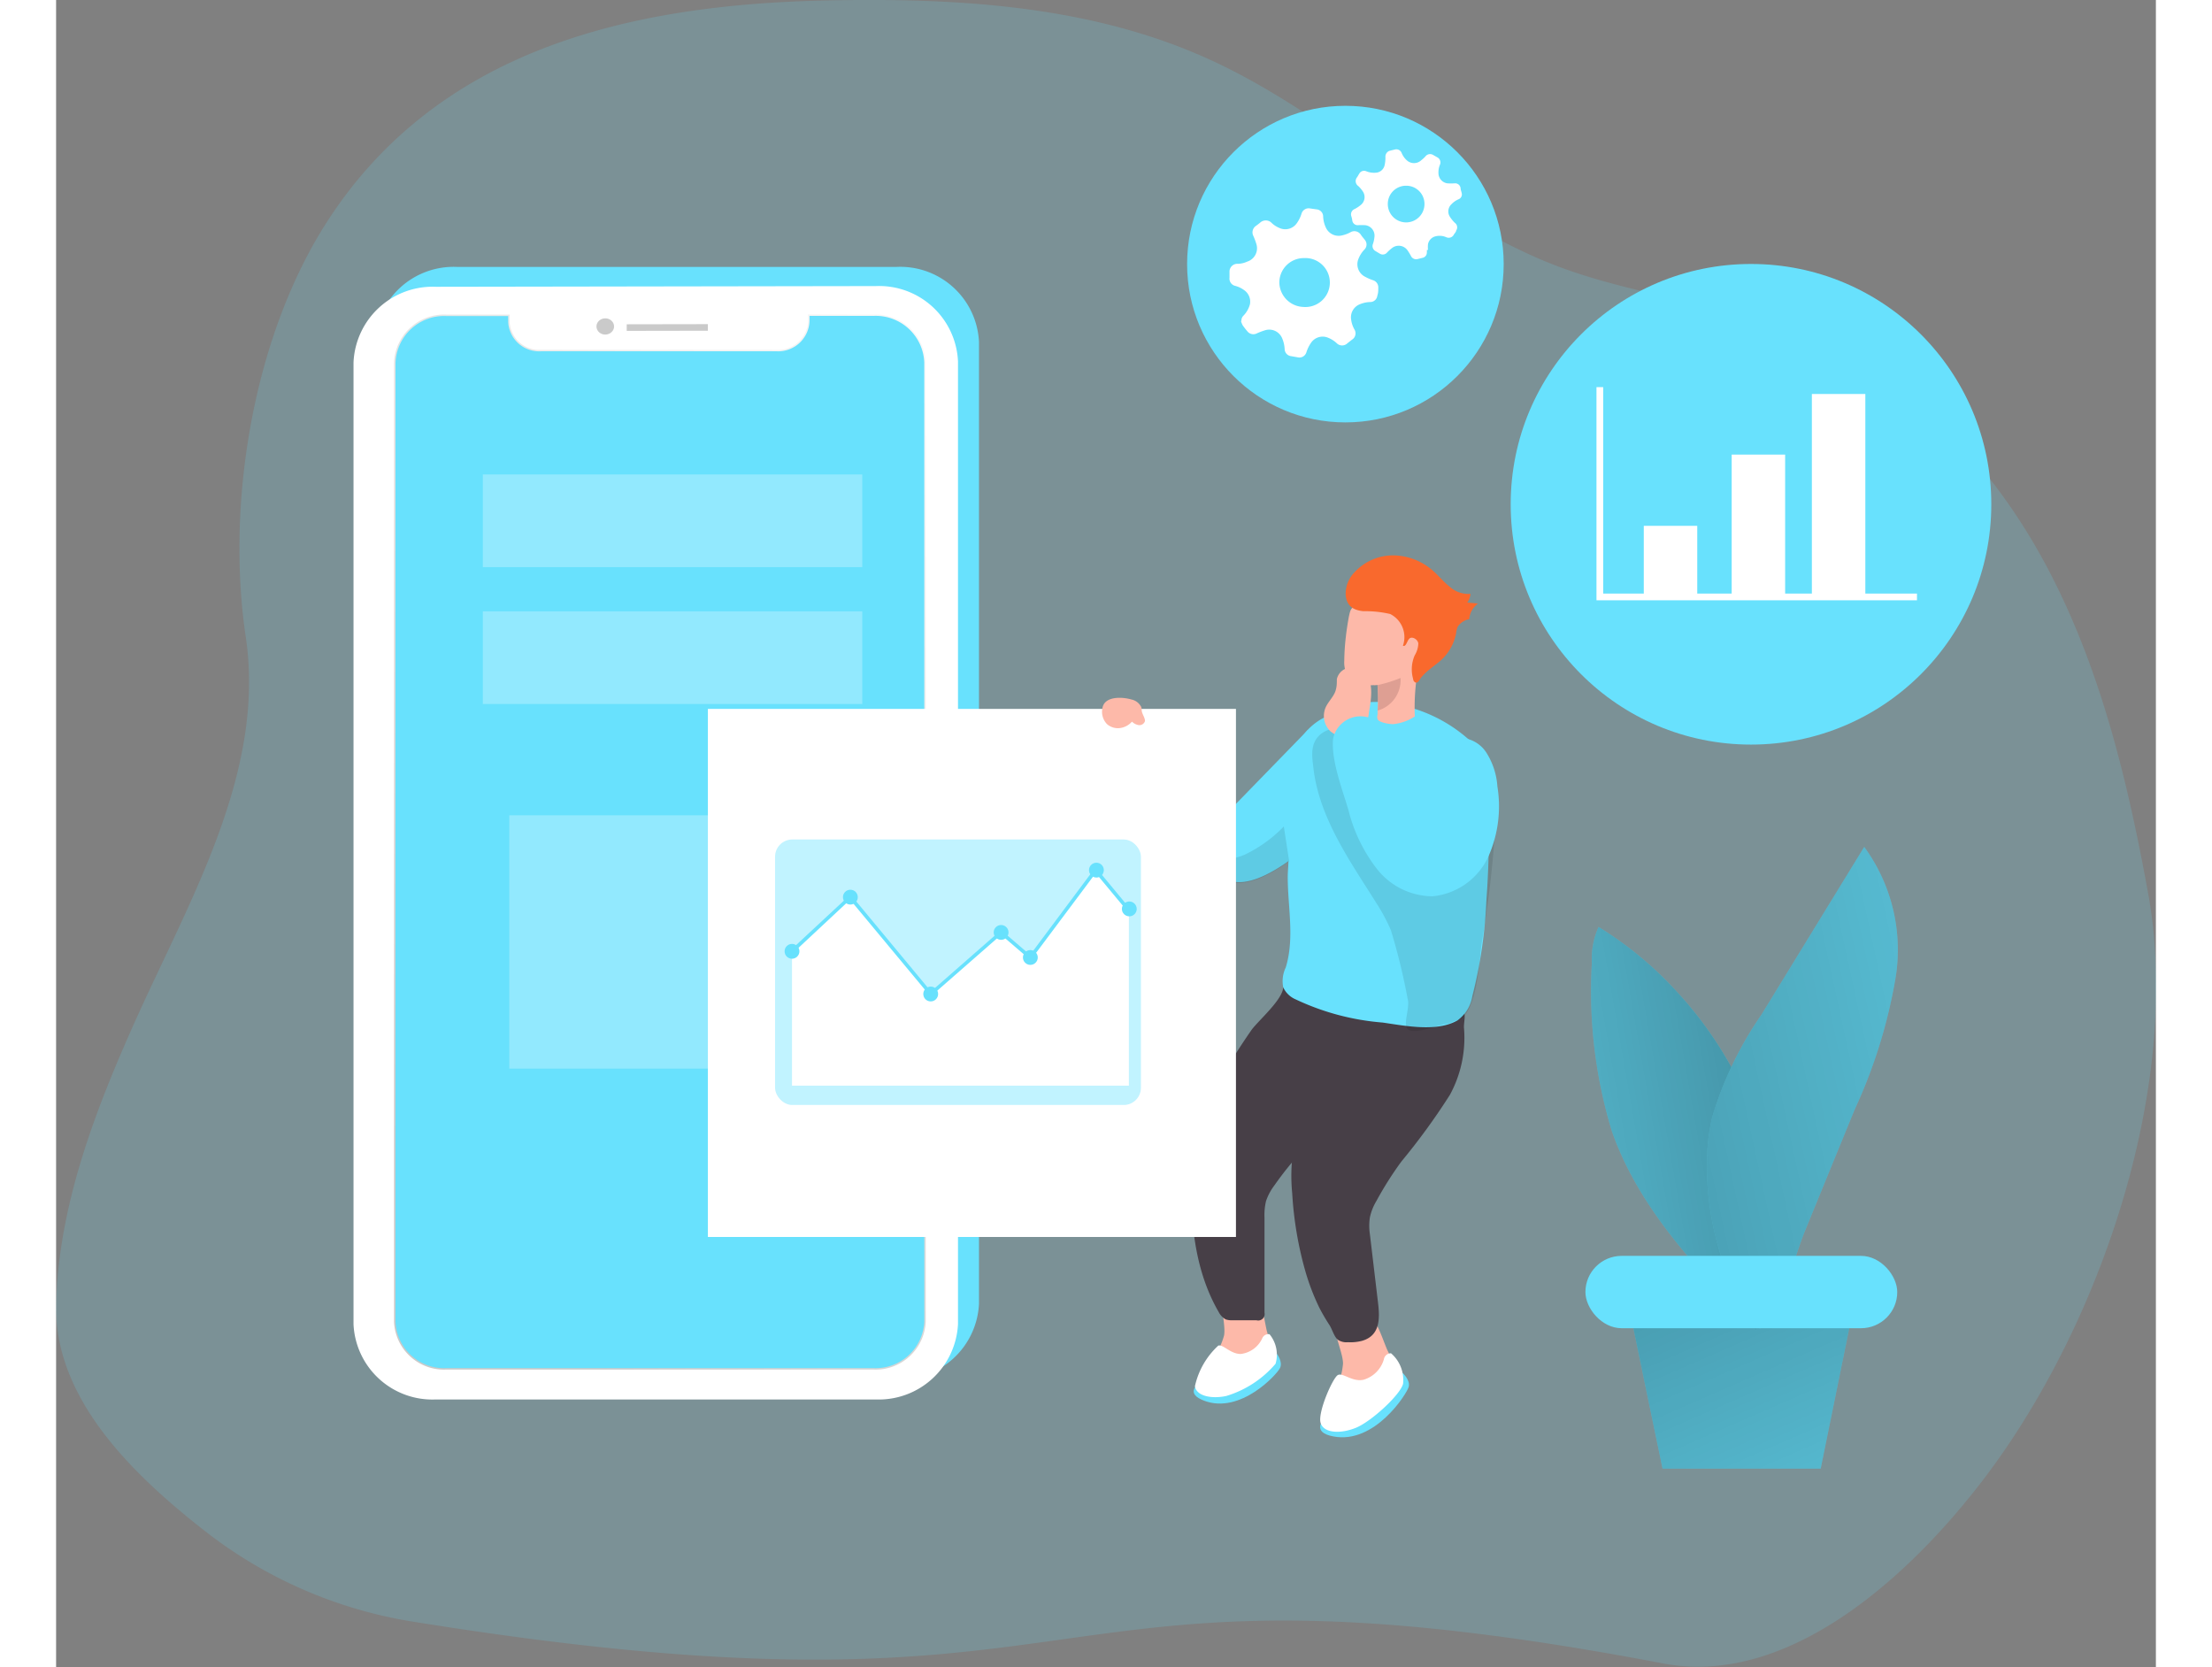 <svg id="Layer_1" data-name="Layer 1" xmlns="http://www.w3.org/2000/svg" xmlns:xlink="http://www.w3.org/1999/xlink" viewBox="0 0 150.03 119.12" width="406" height="306" class="illustration styles_illustrationTablet__1DWOa"><rect x="0" y="0" width="150.03" height="119.12" fill="#808080" stroke="none"/><defs><linearGradient id="linear-gradient" x1="2662.31" y1="408.8" x2="2718.13" y2="453.38" gradientTransform="matrix(-1.09, 0, 0, 1, 2992.98, -359.01)" gradientUnits="userSpaceOnUse"><stop offset="0" stop-color="#fff"></stop><stop offset="1" stop-color="#cacaca"></stop></linearGradient><linearGradient id="linear-gradient-2" x1="2689.76" y1="391.04" x2="2689.73" y2="394.78" gradientTransform="matrix(-1.09, 0, 0, 1, 2983.74, -375.56)" xlink:href="#linear-gradient"></linearGradient><linearGradient id="linear-gradient-3" x1="2693.58" y1="391.49" x2="2693.79" y2="394.22" gradientTransform="matrix(-1.09, -0.01, -0.01, 1, 2996.71, -330.42)" xlink:href="#linear-gradient"></linearGradient><linearGradient id="linear-gradient-4" x1="112.77" y1="79.1" x2="134.08" y2="127.9" gradientUnits="userSpaceOnUse"><stop offset="0.01"></stop><stop offset="0.08" stop-opacity="0.69"></stop><stop offset="0.21" stop-opacity="0.32"></stop><stop offset="1" stop-opacity="0"></stop></linearGradient><linearGradient id="linear-gradient-5" x1="-1899.64" y1="1125.84" x2="-1935.15" y2="1156.08" gradientTransform="translate(2349.04 88.39) rotate(30.5)" gradientUnits="userSpaceOnUse"><stop offset="0.01"></stop><stop offset="0.13" stop-opacity="0.69"></stop><stop offset="0.25" stop-opacity="0.32"></stop><stop offset="1" stop-opacity="0"></stop></linearGradient><linearGradient id="linear-gradient-6" x1="-339.8" y1="1152.26" x2="-286.34" y2="1102.85" gradientTransform="translate(978.49 -718.82) rotate(30.5)" xlink:href="#linear-gradient-5"></linearGradient></defs><title>12</title><path d="M34.57,132.4a32.46,32.46,0,0,1-14.89-6.6c-5.08-4-10.61-9.39-10.44-16.08.18-7.09,2.83-13.92,5.7-20.32,3.88-8.62,9.28-17.72,7.85-27.33-1.41-9.46.49-21.11,5.55-29.26,8-12.81,22-15.93,36-16.22,9.25-.19,18.77.35,27.2,4.17,8.86,4,15.95,11.39,25,14.83,6,2.26,12.56,2.7,18.43,5.25,7.39,3.21,13.09,9.57,16.78,16.73s5.57,15.11,7,23c2.34,13.34-3.22,30-11.23,40.93-5.34,7.26-14.28,15.67-23.47,13.91C77.26,126.49,86.25,140.75,34.57,132.4Z" transform="translate(-9.24 -16.56)" fill="#68e1fd" opacity="0.18" style="isolation: isolate;"></path><path d="M32,41v68.73a5.64,5.64,0,0,0,5.88,5.37l31.42,0a5.66,5.66,0,0,0,5.88-5.39V41a5.63,5.63,0,0,0-5.88-5.37l-31.42,0A5.65,5.65,0,0,0,32,41Zm3,.05a3.49,3.49,0,0,1,3.62-3.33H43v.4a2.22,2.22,0,0,0,2.32,2.12l16.89,0a2.23,2.23,0,0,0,2.32-2.12v-.41h4.58A3.46,3.46,0,0,1,72.75,41v68.53a3.48,3.48,0,0,1-3.62,3.32l-30.54.05A3.47,3.47,0,0,1,35,109.62Z" transform="translate(-9.24 -16.56)" fill="#68e1fd"></path><path d="M30.49,42.45v68.73a5.64,5.64,0,0,0,5.88,5.37l31.43,0a5.67,5.67,0,0,0,5.88-5.39V42.38A5.64,5.64,0,0,0,67.8,37l-31.43.05A5.66,5.66,0,0,0,30.49,42.45Zm3,0a3.48,3.48,0,0,1,3.62-3.32h4.43v.41a2.21,2.21,0,0,0,2.32,2.11l16.89,0a2.24,2.24,0,0,0,2.32-2.13v-.4h4.58a3.47,3.47,0,0,1,3.62,3.31V111a3.48,3.48,0,0,1-3.62,3.32l-30.54,0A3.47,3.47,0,0,1,33.49,111Z" transform="translate(-9.24 -16.56)" fill="#fff"></path><path d="M33.49,42.5V111a3.47,3.47,0,0,0,3.62,3.31l30.54,0A3.48,3.48,0,0,0,71.27,111V42.44a3.47,3.47,0,0,0-3.62-3.31H63.07v.4a2.24,2.24,0,0,1-2.32,2.13l-16.89,0a2.21,2.21,0,0,1-2.32-2.11v-.41H37.11A3.48,3.48,0,0,0,33.49,42.5Z" transform="translate(-9.24 -16.56)" fill="none" stroke-miterlimit="10" stroke-width="0.21" stroke="url(#linear-gradient)"></path><path d="M33.49,42.5V111a3.47,3.47,0,0,0,3.62,3.31l30.54,0A3.48,3.48,0,0,0,71.27,111V42.44a3.47,3.47,0,0,0-3.62-3.31H63.07v.4a2.24,2.24,0,0,1-2.32,2.13l-16.89,0a2.21,2.21,0,0,1-2.32-2.11v-.41H37.11A3.48,3.48,0,0,0,33.49,42.5Z" transform="translate(-9.24 -16.56)" fill="#68e1fd"></path><rect x="32.38" y="58.25" width="18.1" height="18.1" fill="#fff" opacity="0.28"></rect><rect x="30.49" y="43.68" width="27.11" height="6.62" fill="#fff" opacity="0.28"></rect><rect x="30.49" y="33.9" width="27.11" height="6.62" fill="#fff" opacity="0.28"></rect><polygon points="40.77 23.64 46.57 23.63 46.57 23.16 40.77 23.17 40.77 23.64" fill="url(#linear-gradient-2)"></polygon><ellipse cx="48.47" cy="39.89" rx="0.63" ry="0.58" transform="translate(-9.62 -16.09) rotate(-0.56)" fill="url(#linear-gradient-3)"></ellipse><polygon points="128.38 93.62 112.43 93.62 114.78 104.93 126.08 104.93 128.38 93.62" fill="#68e1fd"></polygon><polygon points="128.38 93.62 112.43 93.62 114.78 104.93 126.08 104.93 128.38 93.62" fill="url(#linear-gradient-4)"></polygon><path d="M119.45,82.79a5.57,5.57,0,0,0-.48,2.59,34.33,34.33,0,0,0,1.43,12c1.95,5.59,6.22,10,10.36,14.26-.31-.48.5-3.06.59-3.68.2-1.2.42-2.4.64-3.6a13.22,13.22,0,0,0-.66-5.7,27.37,27.37,0,0,0-6.22-11.17A25.86,25.86,0,0,0,119.45,82.79Z" transform="translate(-9.24 -16.56)" fill="#68e1fd"></path><path d="M119.45,82.79a5.57,5.57,0,0,0-.48,2.59,34.33,34.33,0,0,0,1.43,12c1.95,5.59,6.22,10,10.36,14.26-.31-.48.5-3.06.59-3.68.2-1.2.42-2.4.64-3.6a13.22,13.22,0,0,0-.66-5.7,27.37,27.37,0,0,0-6.22-11.17A25.86,25.86,0,0,0,119.45,82.79Z" transform="translate(-9.24 -16.56)" fill="url(#linear-gradient-5)"></path><path d="M137.74,95.85a37.15,37.15,0,0,0,2.93-9.42,12.46,12.46,0,0,0-2.24-9.36l-7.35,12a25.81,25.81,0,0,0-3.5,7.27c-1.13,4.6.23,11.57,3.39,15.17,1.68-1.53,2.38-4.95,3.25-7.06Z" transform="translate(-9.24 -16.56)" fill="#68e1fd"></path><path d="M137.74,95.85a37.15,37.15,0,0,0,2.93-9.42,12.46,12.46,0,0,0-2.24-9.36l-7.35,12a25.81,25.81,0,0,0-3.5,7.27c-1.13,4.6.23,11.57,3.39,15.17,1.68-1.53,2.38-4.95,3.25-7.06Z" transform="translate(-9.24 -16.56)" fill="url(#linear-gradient-6)"></path><rect x="109.27" y="89.73" width="22.28" height="5.17" rx="2.59" fill="#68e1fd"></rect><path d="M95.75,111.67a3.54,3.54,0,0,1,.14,1.51,2.52,2.52,0,0,1-.77,1.26,4.32,4.32,0,0,1-3,1.16.64.64,0,0,1-.41-.12.48.48,0,0,1-.15-.28,2.3,2.3,0,0,1,.39-1.65,5.12,5.12,0,0,0,.74-1.57c.2-1.07-.86-3.47,1-3.57C95.34,108.32,95.49,110.61,95.75,111.67Z" transform="translate(-9.24 -16.56)" fill="#fdb9a9"></path><path d="M96.47,113.3s.43.55.22,1-2.82,3.32-5.42,2.34,2.4-2.62,2.4-2.62Z" transform="translate(-9.24 -16.56)" fill="#68e1fd"></path><path d="M95.94,111.89a.48.48,0,0,0-.53.31,1.94,1.94,0,0,1-1.53,1.1c-.74,0-1.25-.7-1.6-.6a5.57,5.57,0,0,0-1.67,2.9c.09.7,1.18.93,2.24.7a7.45,7.45,0,0,0,3.52-2.3A2.3,2.3,0,0,0,95.94,111.89Z" transform="translate(-9.24 -16.56)" fill="#fff"></path><path d="M104.37,113.05a3.7,3.7,0,0,1,.43,1.59,2.65,2.65,0,0,1-.59,1.5,4.65,4.65,0,0,1-2.95,1.8.69.69,0,0,1-.47,0,.62.62,0,0,1-.21-.27,2.58,2.58,0,0,1,.11-1.85,5.43,5.43,0,0,0,.5-1.83c0-1.19-1.57-3.57.44-4C103.3,109.52,103.89,112,104.37,113.05Z" transform="translate(-9.24 -16.56)" fill="#fdb9a9"></path><path d="M105.45,114.66s.57.51.43,1-2.42,4.11-5.39,3.53,2.08-3.26,2.08-3.26Z" transform="translate(-9.24 -16.56)" fill="#68e1fd"></path><path d="M104.62,113.25a.51.51,0,0,0-.51.43,2.14,2.14,0,0,1-1.45,1.46c-.79.18-1.47-.51-1.83-.34s-1.47,2.69-1.24,3.43,1.43.79,2.53.34,3.17-2.36,3.36-3.14A2.51,2.51,0,0,0,104.62,113.25Z" transform="translate(-9.24 -16.56)" fill="#fff"></path><path d="M96.92,87.11c-.06.88-1.71,2.31-2.24,3-.84,1.2-1.61,2.44-2.36,3.7a14.25,14.25,0,0,0-1.53,3.2,12.37,12.37,0,0,0-.4,3c-.16,3.53.14,7.22,1.91,10.28a1.27,1.27,0,0,0,.51.54,1.32,1.32,0,0,0,.49.06H95a.46.46,0,0,0,.58-.54l0-6.79a4.3,4.3,0,0,1,.11-1.19,4,4,0,0,1,.6-1.12,23.76,23.76,0,0,1,2.1-2.59,48,48,0,0,0,4-4.33,8.55,8.55,0,0,0,1.6-4.67c0-.6.36-1-.15-1.38a3.72,3.72,0,0,0-1.16-.21C100.76,87.74,98.82,87.49,96.92,87.11Z" transform="translate(-9.24 -16.56)" fill="#473f47"></path><path d="M102.55,88.18c0,.88-1.43,2.49-1.87,3.29-.69,1.29-1.32,2.62-1.91,4a13.83,13.83,0,0,0-1.15,3.35,12.63,12.63,0,0,0-.06,3,25.65,25.65,0,0,0,.94,5.57,16.27,16.27,0,0,0,1,2.61,13.64,13.64,0,0,0,.72,1.23c.2.31.33.84.61,1.06a1.11,1.11,0,0,0,.72.17,3.24,3.24,0,0,0,1-.1c1.39-.4,1.26-1.77,1.12-2.9l-.56-4.72a4,4,0,0,1,0-1.2,3.89,3.89,0,0,1,.47-1.18,24.69,24.69,0,0,1,1.78-2.81,47.14,47.14,0,0,0,3.47-4.77,8.54,8.54,0,0,0,1-4.82c0-.61.24-1.08-.3-1.35a3.92,3.92,0,0,0-1.19-.09C106.43,88.37,104.49,88.34,102.55,88.18Z" transform="translate(-9.24 -16.56)" fill="#473f47"></path><path d="M92.19,77.87c0,.78.3,1.45,1,1.68l.18,0c1.24.24,2.86-.7,4-1.52A16.07,16.07,0,0,0,98.69,77v-8.3l-6,6.17A9.72,9.72,0,0,0,92.19,77.87Z" transform="translate(-9.24 -16.56)" fill="#68e1fd"></path><path d="M97.29,78.05c0,.39-.05.78-.05,1.17,0,2.15.5,4.35-.14,6.46a2.25,2.25,0,0,0-.18,1.43,1.72,1.72,0,0,0,.9.86,17.81,17.81,0,0,0,6.2,1.65c1.6.23,3.88.7,5.36-.16a2.68,2.68,0,0,0,1.05-1.74,32.75,32.75,0,0,0,1-6.76l.06-.89c.12-2,.16-4.11.12-6.16a6.46,6.46,0,0,0-1.12-4.22,10.6,10.6,0,0,0-5.69-2.84,6.27,6.27,0,0,0-1.88-.11,8.15,8.15,0,0,0-2.53.86,4.24,4.24,0,0,0-2.25,1.8,12.65,12.65,0,0,0-1,3.4A12,12,0,0,0,97,76.13c0,.54.19,1.09.25,1.63C97.28,77.85,97.29,78,97.29,78.05Z" transform="translate(-9.24 -16.56)" fill="#68e1fd"></path><path d="M105.24,74.74a1.88,1.88,0,0,1-.92-1,10.08,10.08,0,0,1-.41-1.32,8.34,8.34,0,0,0-1.27-2.57,2.93,2.93,0,0,0-1.4-1.16,1.81,1.81,0,0,0-1.71.38c-.71.66-.55,1.56-.45,2.41.43,3.56,2.62,6.62,4.53,9.66a13.22,13.22,0,0,1,1,1.88,44.14,44.14,0,0,1,1.2,4.92c.17.56-.29,1.64-.06,2.06a.41.41,0,0,0,.25.19c.62.18,2-.39,2.53-.47.28,0,.54-.19.82-.26,1.42-.36,1.59-4.35,1.73-5.42a76.29,76.29,0,0,0,1-8.62,9.63,9.63,0,0,0-.38-3.25,3.76,3.76,0,0,0-2.13-2.36c-1.4-.51-1.92,2.5-2.09,3.31a16.46,16.46,0,0,1-.42,2.43c-.44,1.13-1.86-.29-2.35-.94s-1-1.68-1.52-2.47a10.05,10.05,0,0,0-2.71-2,1.23,1.23,0,0,0-.54-.26.83.83,0,0,0-.8.56,1.57,1.57,0,0,0-.08.31" transform="translate(-9.24 -16.56)" fill="#020202" opacity="0.1"></path><path d="M101.67,65.07a1.41,1.41,0,0,0,.88.44,4.71,4.71,0,0,0,.84,0h.15a.17.17,0,0,1,.12,0s0,.08,0,.12a9.54,9.54,0,0,1,0,1.69h0c0,.1,0,.2,0,.3a.49.49,0,0,0,0,.32c.06.13.21.18.34.23a2.89,2.89,0,0,0,.77.13,3.45,3.45,0,0,0,1.55-.55,15.46,15.46,0,0,1,.15-2.88,14.92,14.92,0,0,0,.37-3.69,2.45,2.45,0,0,0-.51-1.34,2.4,2.4,0,0,0-1.83-.66,4.61,4.61,0,0,0-2.51.69c-.28.19-.31.43-.38.74-.09.49-.17,1-.22,1.47a15.79,15.79,0,0,0-.11,1.68A1.94,1.94,0,0,0,101.67,65.07Z" transform="translate(-9.24 -16.56)" fill="#fdb9a9"></path><path d="M102.64,60.23a7.75,7.75,0,0,1,1.92.2,1.85,1.85,0,0,1,.91,2.27c.24.09.28-.35.47-.52s.6.06.63.36a1.76,1.76,0,0,1-.26.85,2.49,2.49,0,0,0-.11,1.68c0,.14.13.29.26.26s.23-.26.31-.36a4.24,4.24,0,0,1,.42-.43c.29-.25.61-.48.91-.73a3.49,3.49,0,0,0,1.17-2,1.61,1.61,0,0,1,.12-.48,1.27,1.27,0,0,1,.82-.53,1.49,1.49,0,0,1,.63-1.12l-.77-.07a1.3,1.3,0,0,0,.23-.62,2,2,0,0,1-1.5-.52c-.43-.34-.77-.77-1.18-1.13a4.38,4.38,0,0,0-2.83-1.1,3.75,3.75,0,0,0-2.77,1.2,2.21,2.21,0,0,0-.64,1.65C101.47,59.93,102,60.16,102.64,60.23Z" transform="translate(-9.24 -16.56)" fill="#f9692d"></path><path d="M103.39,65.52h.15a.17.17,0,0,1,.12,0s0,.08,0,.12a9.54,9.54,0,0,1,0,1.69h0A2.26,2.26,0,0,0,105.3,65a9.57,9.57,0,0,1-1.9.56Z" transform="translate(-9.24 -16.56)" fill="#de9f93"></path><path d="M87.17,75.73a11.83,11.83,0,0,0,2.89,2.88,5.82,5.82,0,0,0,2.72,1,1,1,0,0,0,.38,0,1,1,0,0,0,.52-.36,3,3,0,0,0,.7-1.72,3.25,3.25,0,0,0-1.72-2.62s-4.08-1.3-4.56-1.09c-.27.12-.52.69-.7,1.19S87.17,75.73,87.17,75.73Z" transform="translate(-9.24 -16.56)" fill="#68e1fd"></path><path d="M90.06,78.61a5.82,5.82,0,0,0,2.72,1,1,1,0,0,0,.38,0l.18,0c1.24.24,2.86-.7,4-1.52v0l-.38-2.48a9.66,9.66,0,0,1-2.56,1.9,3.67,3.67,0,0,1-2.19.4,2.22,2.22,0,0,1-.59-.18A19.21,19.21,0,0,1,87.4,75c-.14.42-.23.78-.23.78" transform="translate(-9.24 -16.56)" fill="#020202" opacity="0.1"></path><path d="M87.93,72.84l-.09-.17a4.37,4.37,0,0,0-.49-.56,5.86,5.86,0,0,0-1.13-1,12.52,12.52,0,0,0-1.5-.64.82.82,0,0,0-.59-.07.51.51,0,0,0-.27.58.85.85,0,0,0,.43.52c.11.06.25.14.24.27a.33.33,0,0,1-.07.16,1.91,1.91,0,0,0-.22.91,4.77,4.77,0,0,0,.1,1.51,2.12,2.12,0,0,0,.81,1.25A2.72,2.72,0,0,0,86,76c1.08.27,1.91,0,2.18-1.16a3.08,3.08,0,0,0-.15-1.67C88,73,88,72.94,87.93,72.84Z" transform="translate(-9.24 -16.56)" fill="#fdb9a9"></path><circle cx="121.1" cy="36.03" r="17.17" fill="#68e1fd"></circle><circle cx="92.12" cy="18.87" r="11.31" fill="#68e1fd"></circle><path d="M101.88,64.26a1.06,1.06,0,0,0-1.13.82c0,.23,0,.48-.06.71-.1.49-.53.85-.74,1.31a1.53,1.53,0,0,0,.35,1.72,3,3,0,0,0,1.18.55.89.89,0,0,0,.32,0,1,1,0,0,0,.36-.15,2.67,2.67,0,0,0,.88-1.75C103.24,66.32,103.56,64.48,101.88,64.26Z" transform="translate(-9.24 -16.56)" fill="#fdb9a9"></path><path d="M101.58,74.45a11.28,11.28,0,0,0,2,4.15,5.09,5.09,0,0,0,4,2,4.91,4.91,0,0,0,4-2.85,8.84,8.84,0,0,0,.64-5,5.13,5.13,0,0,0-.81-2.45,2.31,2.31,0,0,0-2.26-1A2.76,2.76,0,0,0,107.41,71c-.33.8-.48,1.67-.86,2.44l-1.48-3.15a6.14,6.14,0,0,0-1.25-2,2,2,0,0,0-3.34,1.06C100.33,70.9,101.16,73,101.58,74.45Z" transform="translate(-9.24 -16.56)" fill="#68e1fd"></path><polyline points="110.3 27.66 110.3 42.65 132.96 42.65" fill="none" stroke="#fff" stroke-miterlimit="10" stroke-width="0.48"></polyline><rect x="113.44" y="37.57" width="3.82" height="5.08" fill="#fff"></rect><rect x="119.72" y="32.48" width="3.82" height="10.17" fill="#fff"></rect><rect x="125.45" y="28.15" width="3.82" height="14.5" fill="#fff"></rect><g id="G8KHDO"><path d="M93.93,39.48a.49.49,0,0,1,.15-.37,1.87,1.87,0,0,0,.46-.81,1,1,0,0,0-.4-1,1.89,1.89,0,0,0-.67-.32.53.53,0,0,1-.39-.58c0-.16,0-.32,0-.48a.56.56,0,0,1,.6-.51,1.73,1.73,0,0,0,.67-.16A1,1,0,0,0,95,34a4.49,4.49,0,0,0-.23-.61.56.56,0,0,1,.17-.67c.12-.09.25-.18.36-.28a.59.59,0,0,1,.74,0,1.82,1.82,0,0,0,.61.41,1,1,0,0,0,1.23-.33,2.35,2.35,0,0,0,.35-.71.53.53,0,0,1,.59-.36l.49.07a.51.51,0,0,1,.46.52,2.06,2.06,0,0,0,.24.87,1,1,0,0,0,1.06.48,2.28,2.28,0,0,0,.66-.24.55.55,0,0,1,.74.19c.09.14.21.26.31.4a.51.51,0,0,1-.06.65,2,2,0,0,0-.42.65,1,1,0,0,0,.48,1.3,3.39,3.39,0,0,0,.55.24.53.53,0,0,1,.38.53c0,.19,0,.39-.07.58a.51.51,0,0,1-.52.45,2.06,2.06,0,0,0-.82.2,1,1,0,0,0-.53,1.05,1.93,1.93,0,0,0,.23.7.53.53,0,0,1-.17.74l-.33.26a.54.54,0,0,1-.75,0,2,2,0,0,0-.68-.42,1,1,0,0,0-1.17.39,2.52,2.52,0,0,0-.33.68.52.52,0,0,1-.56.36L97.44,42a.52.52,0,0,1-.42-.48,2.25,2.25,0,0,0-.2-.84,1,1,0,0,0-1.14-.54,5.07,5.07,0,0,0-.65.24.54.54,0,0,1-.65-.12,5.19,5.19,0,0,1-.36-.46,1.57,1.57,0,0,1-.12-.3ZM98.4,35a1.75,1.75,0,0,0-1.76,1.74,1.78,1.78,0,0,0,1.7,1.75A1.75,1.75,0,1,0,98.4,35Z" transform="translate(-9.24 -16.56)" fill="#fff"></path><path d="M107.18,34.42a1.34,1.34,0,0,1,0,.2.38.38,0,0,1-.3.36l-.36.09a.41.41,0,0,1-.48-.23,3.66,3.66,0,0,0-.26-.42.77.77,0,0,0-1.11-.12,3.08,3.08,0,0,0-.33.3.4.4,0,0,1-.51.09l-.3-.18a.41.41,0,0,1-.19-.55,2.39,2.39,0,0,0,.1-.52.75.75,0,0,0-.66-.79,5.12,5.12,0,0,0-.56,0,.39.39,0,0,1-.37-.35,1.63,1.63,0,0,0-.07-.3.41.41,0,0,1,.23-.5,2.34,2.34,0,0,0,.49-.33.72.72,0,0,0,.1-.94,2.25,2.25,0,0,0-.31-.37.43.43,0,0,1-.1-.63c.06-.08.1-.17.16-.26a.39.39,0,0,1,.51-.17,1.48,1.48,0,0,0,.66.1.68.68,0,0,0,.64-.53,2.4,2.4,0,0,0,.06-.6.44.44,0,0,1,.28-.43l.4-.1a.41.41,0,0,1,.48.25,1.43,1.43,0,0,0,.41.56.76.76,0,0,0,1-.05,2,2,0,0,0,.3-.28.42.42,0,0,1,.52-.1l.35.2a.41.41,0,0,1,.16.5,1.36,1.36,0,0,0-.11.6.74.74,0,0,0,.64.74,4.36,4.36,0,0,0,.51,0,.39.39,0,0,1,.43.34c0,.12.06.24.08.36a.37.37,0,0,1-.23.44,1.53,1.53,0,0,0-.51.36.7.7,0,0,0-.12.86,2.33,2.33,0,0,0,.37.46.4.4,0,0,1,.09.56c0,.1-.11.19-.16.28a.41.41,0,0,1-.54.19,1.19,1.19,0,0,0-.79-.06.72.72,0,0,0-.52.57,2.57,2.57,0,0,0,0,.4Zm-1.48-4.59a1.3,1.3,0,0,0-1.31,1.31,1.31,1.31,0,1,0,2.62,0A1.3,1.3,0,0,0,105.7,29.83Z" transform="translate(-9.24 -16.56)" fill="#fff"></path></g><rect x="46.57" y="50.65" width="37.73" height="37.73" fill="#fff"></rect><rect x="51.37" y="59.98" width="26.14" height="18.97" rx="1.23" fill="#68e1fd" opacity="0.41" style="isolation: isolate;"></rect><polygon points="52.58 67.97 56.75 64.1 62.49 71.02 67.52 66.62 69.61 68.41 74.28 62.17 76.65 65.03 76.65 77.57 52.58 77.57 52.58 67.97" fill="#fff"></polygon><polygon points="62.48 71.2 56.73 64.28 52.67 68.07 52.49 67.88 56.76 63.91 62.51 70.84 67.52 66.45 69.59 68.23 74.27 61.96 76.75 64.95 76.55 65.11 74.28 62.38 69.63 68.6 67.52 66.79 62.48 71.2" fill="#68e1fd"></polygon><circle cx="76.68" cy="64.94" r="0.53" fill="#68e1fd"></circle><circle cx="69.61" cy="68.41" r="0.53" fill="#68e1fd"></circle><circle cx="52.58" cy="67.97" r="0.53" fill="#68e1fd"></circle><circle cx="67.52" cy="66.62" r="0.53" fill="#68e1fd"></circle><circle cx="56.75" cy="64.1" r="0.53" fill="#68e1fd"></circle><circle cx="62.49" cy="71.02" r="0.53" fill="#68e1fd"></circle><circle cx="74.33" cy="62.17" r="0.53" fill="#68e1fd"></circle><path d="M84,67.15a1.27,1.27,0,0,0,.33,1.15,1.18,1.18,0,0,0,.92.28,1.38,1.38,0,0,0,.86-.46.89.89,0,0,0,.49.25.42.42,0,0,0,.44-.29c0-.21-.13-.39-.2-.6s0-.33-.11-.48a1,1,0,0,0-.65-.46C85.39,66.34,84.15,66.29,84,67.15Z" transform="translate(-9.24 -16.56)" fill="#fdb9a9"></path></svg>